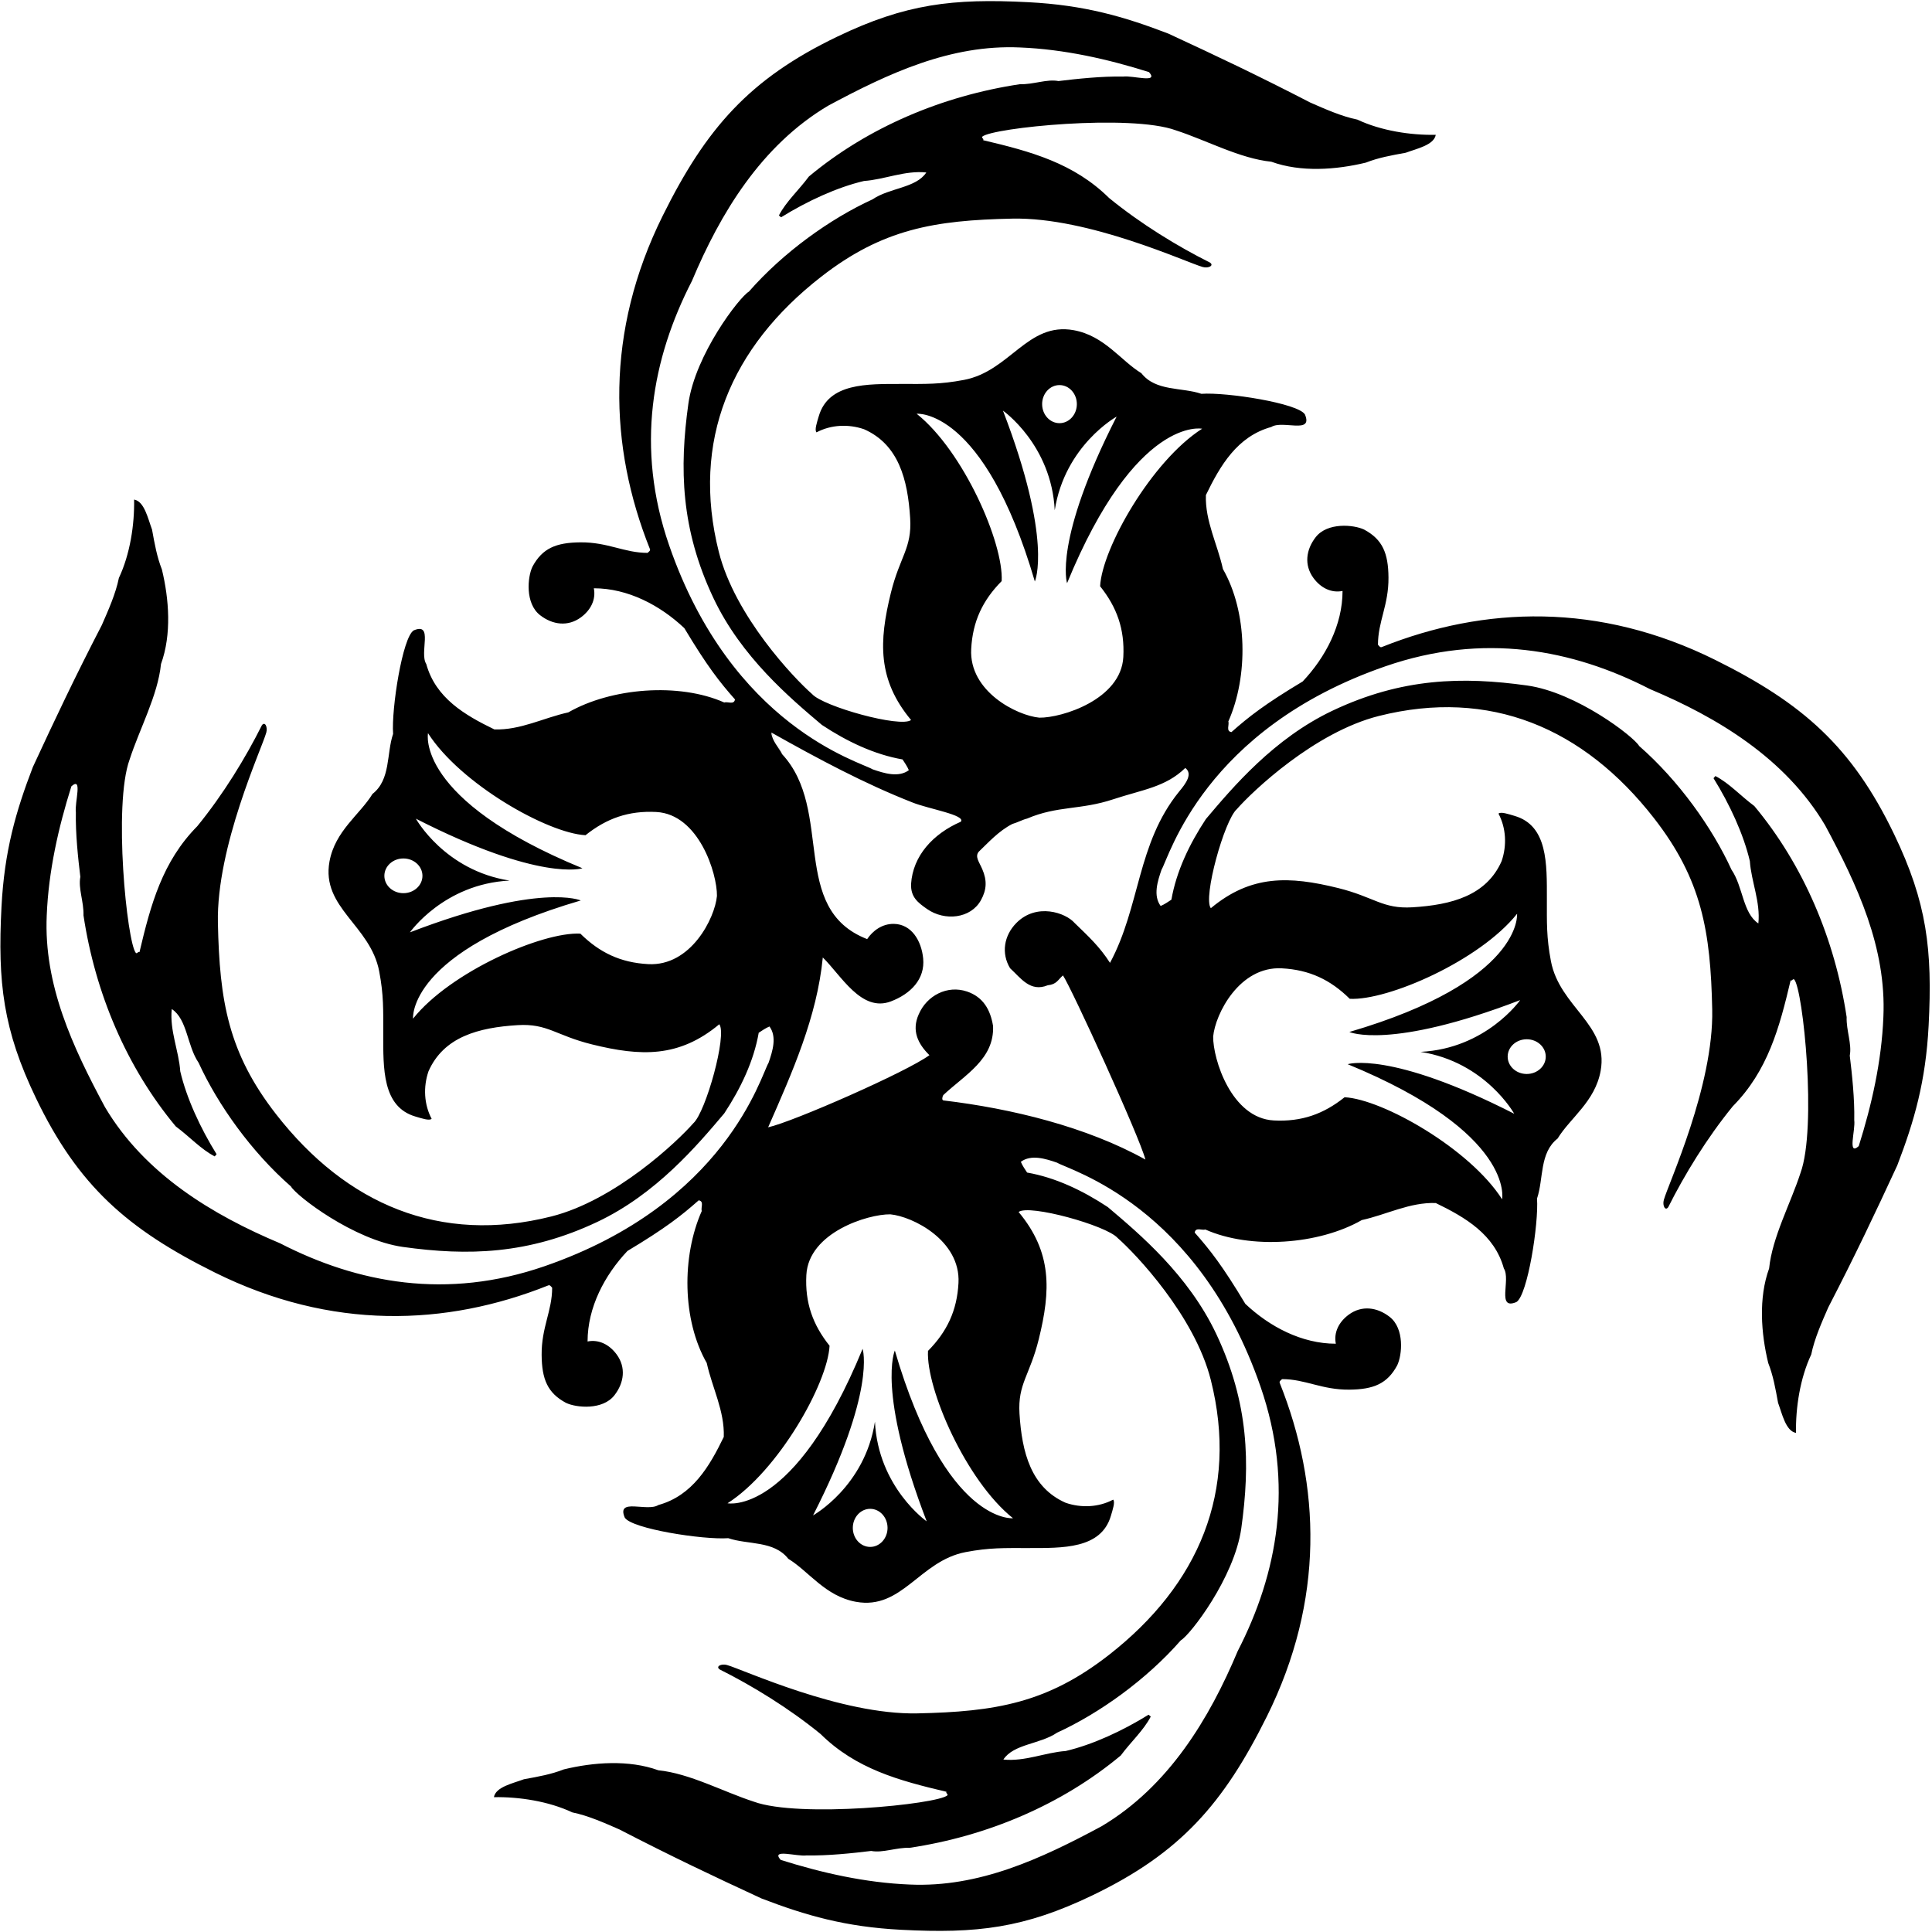 <?xml version="1.0" encoding="UTF-8"?>
<svg xmlns="http://www.w3.org/2000/svg" xmlns:xlink="http://www.w3.org/1999/xlink" width="513pt" height="513pt" viewBox="0 0 513 513" version="1.1">
<g id="surface1">
<path style=" stroke:none;fill-rule:nonzero;fill:rgb(0%,0%,0%);fill-opacity:1;" d="M 502.945 221.52 C 491.734 198.223 478.629 186.742 455.473 175.238 C 424.531 159.867 394.082 160.965 366.957 171.789 C 366.48 172.027 366.242 171.551 365.887 171.195 C 365.887 165.008 368.742 160.676 368.68 153.359 C 368.629 146.863 367.094 143.234 362.215 140.617 C 359.48 139.309 352.469 138.633 349.348 142.641 C 346.754 145.98 346.254 150.059 348.754 153.469 C 350.707 156.133 353.512 157.512 356.484 156.918 C 356.484 165.961 351.965 174.527 345.898 180.949 C 335.785 187.02 331.621 190.289 326.98 194.395 C 325.453 194.16 326.477 192.414 326.156 191.57 C 331.5 179.555 331.258 162.504 324.719 151.09 C 323.293 144.547 319.961 138.359 320.199 131.457 C 324.008 123.605 328.527 115.871 337.57 113.371 C 340.543 111.469 348.754 115.395 346.492 110.043 C 344.707 107.066 325.672 104.094 319.008 104.57 C 313.773 102.785 306.875 103.973 303.066 99.098 C 297.594 95.766 293.273 89.152 285.102 87.676 C 272.82 85.453 268.215 98.559 255.953 100.879 C 249.602 102.082 245.781 101.949 239.414 101.949 C 230.203 101.949 219.984 101.676 217.406 110.52 C 216.934 112.137 216.215 114.207 216.809 114.801 C 220.617 112.777 225.258 112.539 229.422 113.969 C 238.582 118.012 241.039 127.266 241.676 137.645 C 242.164 145.586 238.938 147.758 236.559 157.395 C 233.359 170.348 232.988 180.477 241.914 191.184 C 239.176 193.324 218.594 187.613 215.621 184.281 C 210.859 180.117 195.168 163.629 190.871 146.566 C 183.457 117.102 194.023 92.207 217.988 73.527 C 234.328 60.793 248.09 58.48 268.801 58.051 C 289.145 57.625 315.082 69.711 319.367 70.898 C 320.887 71.32 322.445 70.496 321.27 69.711 C 312.703 65.426 302.949 59.477 294.5 52.578 C 285.102 43.297 273.68 40.203 261.066 37.23 C 261.305 36.754 260.594 36.754 260.828 36.277 C 263.566 33.898 300.211 30.211 312.227 34.609 C 320.316 37.23 329.242 42.105 337.57 42.941 C 345.422 45.797 354.82 45.082 362.672 43.18 C 366.004 41.867 369.336 41.273 373.262 40.559 C 376.117 39.488 380.758 38.535 381.234 35.801 C 374.57 35.922 366.719 34.73 360.414 31.758 C 356.246 30.922 351.727 28.898 347.922 27.234 C 334.117 20.098 323.055 14.859 310.203 8.914 C 298.426 4.391 287.902 1.352 273.086 0.586 C 252.98 -0.457 240.426 1.016 222.281 9.746 C 198.984 20.953 187.504 34.059 176.004 57.219 C 160.629 88.156 161.723 118.609 172.551 145.734 C 172.789 146.211 172.312 146.449 171.957 146.805 C 165.77 146.805 161.438 143.949 154.117 144.008 C 147.625 144.062 143.996 145.598 141.379 150.477 C 140.07 153.211 139.395 160.223 143.402 163.344 C 146.738 165.938 150.816 166.438 154.23 163.938 C 156.891 161.984 158.273 159.18 157.68 156.203 C 166.723 156.203 175.289 160.727 181.711 166.793 C 187.781 176.906 191.051 181.07 195.156 185.711 C 194.922 187.242 193.164 186.203 192.32 186.535 C 180.305 181.191 162.312 182.621 150.898 189.16 C 144.355 190.59 138.168 193.918 131.266 193.68 C 123.414 189.875 115.68 185.352 113.184 176.312 C 111.277 173.336 115.203 165.129 109.852 167.387 C 106.879 169.172 103.902 188.207 104.379 194.871 C 102.594 200.105 103.785 207.008 98.906 210.812 C 95.574 216.285 88.961 220.609 87.484 228.777 C 85.266 241.062 98.367 245.664 100.691 257.93 C 101.895 264.277 101.762 268.102 101.762 274.465 C 101.762 283.676 101.484 293.898 110.328 296.477 C 111.945 296.949 114.016 297.664 114.609 297.07 C 112.59 293.262 112.352 288.621 113.777 284.461 C 117.824 275.297 127.074 272.84 137.453 272.203 C 145.395 271.719 147.566 274.941 157.203 277.32 C 170.156 280.52 180.285 280.891 190.992 271.969 C 193.133 274.703 187.422 295.285 184.09 298.262 C 179.926 303.02 163.438 318.715 146.379 323.008 C 116.91 330.426 92.016 319.855 73.336 295.895 C 60.602 279.551 58.293 265.789 57.859 245.078 C 57.434 224.734 69.52 198.797 70.707 194.516 C 71.129 192.996 70.305 191.438 69.52 192.609 C 65.234 201.176 59.285 210.934 52.387 219.379 C 43.105 228.777 40.012 240.199 37.039 252.812 C 36.562 252.574 36.562 253.285 36.086 253.051 C 33.707 250.312 30.02 213.668 34.422 201.652 C 37.039 193.562 41.918 184.641 42.75 176.312 C 45.605 168.461 44.891 159.059 42.988 151.207 C 41.68 147.875 41.082 144.547 40.371 140.617 C 39.297 137.762 38.348 133.121 35.609 132.648 C 35.73 139.309 34.539 147.16 31.566 153.469 C 30.734 157.633 28.711 162.152 27.043 165.961 C 19.906 179.762 14.672 190.824 8.723 203.676 C 4.199 215.453 1.16 225.98 0.395 240.797 C -0.648 260.902 0.828 273.453 9.555 291.598 C 20.766 314.898 33.871 326.375 57.027 337.879 C 87.969 353.25 118.418 352.156 145.543 341.328 C 146.02 341.09 146.258 341.566 146.613 341.926 C 146.613 348.109 143.758 352.445 143.82 359.762 C 143.871 366.254 145.406 369.883 150.285 372.5 C 153.02 373.809 160.031 374.488 163.152 370.477 C 165.746 367.141 166.246 363.062 163.746 359.652 C 161.793 356.988 158.988 355.605 156.016 356.199 C 156.016 347.16 160.535 338.594 166.602 332.168 C 176.715 326.102 180.879 322.828 185.52 318.723 C 187.047 318.961 186.023 320.703 186.344 321.547 C 181 333.562 181.121 350.496 187.66 361.91 C 189.09 368.453 192.422 374.641 192.184 381.543 C 188.375 389.395 183.855 397.129 174.812 399.629 C 171.836 401.531 163.629 397.605 165.887 402.961 C 167.672 405.934 186.711 408.906 193.371 408.43 C 198.605 410.215 205.508 409.027 209.312 413.902 C 214.785 417.234 219.109 423.848 227.281 425.324 C 239.562 427.543 244.164 414.441 256.43 412.121 C 262.777 410.918 266.602 411.051 272.965 411.051 C 282.176 411.051 292.398 411.324 294.977 402.48 C 295.449 400.863 296.164 398.793 295.57 398.199 C 291.766 400.223 287.125 400.461 282.961 399.031 C 273.801 394.988 271.344 385.734 270.703 375.355 C 270.219 367.414 273.441 365.242 275.82 355.605 C 279.02 342.652 279.391 332.523 270.469 321.816 C 273.203 319.676 293.785 325.387 296.762 328.719 C 301.52 332.883 317.215 349.371 321.508 366.434 C 328.926 395.898 318.355 420.793 294.395 439.473 C 278.055 452.207 264.293 454.52 243.578 454.949 C 223.234 455.375 197.297 443.289 193.016 442.102 C 191.496 441.68 189.938 442.504 191.109 443.289 C 199.676 447.574 209.434 453.523 217.879 460.422 C 227.281 469.703 238.699 472.797 251.312 475.77 C 251.074 476.246 251.789 476.246 251.551 476.723 C 248.812 479.102 212.172 482.789 200.152 478.391 C 192.062 475.77 183.141 470.895 174.812 470.059 C 166.961 467.207 157.559 467.918 149.707 469.824 C 146.379 471.133 143.047 471.727 139.117 472.441 C 136.266 473.512 131.621 474.461 131.148 477.199 C 137.809 477.082 145.664 478.27 151.969 481.242 C 156.133 482.078 160.652 484.098 164.461 485.766 C 178.262 492.902 189.328 498.141 202.176 504.086 C 213.953 508.609 224.48 511.648 239.297 512.414 C 259.402 513.457 271.957 511.984 290.098 503.254 C 313.398 492.043 324.875 478.941 336.379 455.781 C 351.75 424.844 350.656 394.391 339.828 367.266 C 339.594 366.789 340.066 366.551 340.426 366.195 C 346.613 366.195 350.945 369.051 358.262 368.992 C 364.754 368.938 368.383 367.402 371.004 362.523 C 372.309 359.789 372.988 352.777 368.98 349.656 C 365.641 347.062 361.562 346.562 358.152 349.062 C 355.488 351.016 354.105 353.82 354.703 356.797 C 345.66 356.797 337.094 352.273 330.668 346.207 C 324.602 336.094 321.328 331.93 317.227 327.289 C 317.461 325.762 319.203 326.785 320.047 326.469 C 332.066 331.809 350.188 330.496 361.602 323.961 C 368.145 322.531 374.332 319.199 381.234 319.438 C 389.086 323.246 396.82 327.766 399.316 336.809 C 401.223 339.781 397.297 347.992 402.648 345.73 C 405.621 343.945 408.598 324.91 408.121 318.246 C 409.906 313.012 408.719 306.113 413.594 302.305 C 416.926 296.832 423.539 292.512 425.016 284.34 C 427.234 272.059 414.133 267.453 411.809 255.191 C 410.605 248.84 410.738 245.02 410.738 238.652 C 410.738 229.445 411.016 219.223 402.172 216.645 C 400.555 216.172 398.484 215.453 397.891 216.047 C 399.914 219.855 400.148 224.496 398.723 228.66 C 394.676 237.82 385.426 240.277 375.047 240.914 C 367.105 241.402 364.934 238.18 355.297 235.797 C 342.344 232.602 332.215 232.23 321.508 241.152 C 319.367 238.414 325.078 217.832 328.406 214.859 C 332.574 210.102 349.062 194.406 366.121 190.113 C 395.59 182.695 420.484 193.262 439.164 217.227 C 451.898 233.566 454.207 247.328 454.641 268.039 C 455.066 288.383 442.98 314.32 441.793 318.605 C 441.371 320.125 442.191 321.684 442.98 320.508 C 447.266 311.941 453.215 302.188 460.113 293.738 C 469.395 284.34 472.488 272.918 475.461 260.309 C 475.938 260.547 475.938 259.832 476.414 260.07 C 478.793 262.805 482.48 299.449 478.078 311.465 C 475.461 319.559 470.586 328.48 469.75 336.809 C 466.895 344.66 467.609 354.059 469.512 361.91 C 470.82 365.242 471.414 368.574 472.129 372.5 C 473.199 375.355 474.152 379.996 476.891 380.473 C 476.77 373.809 477.961 365.957 480.934 359.652 C 481.77 355.488 483.789 350.965 485.453 347.16 C 492.594 333.359 497.828 322.293 503.777 309.445 C 508.301 297.664 511.34 287.141 512.105 272.324 C 513.148 252.219 511.672 239.664 502.945 221.52 Z M 102.059 232.555 C 102.059 230.012 104.32 227.945 107.113 227.945 C 109.906 227.945 112.172 230.012 112.172 232.555 C 112.172 235.102 109.906 237.164 107.113 237.164 C 104.32 237.164 102.059 235.102 102.059 232.555 Z M 172.145 256.004 C 164.777 255.617 159.203 252.941 154.105 247.91 C 144.004 247.379 119.621 258.016 109.676 270.48 C 109.676 270.48 107.988 252.641 154.211 239.098 C 154.211 239.098 143.504 234.25 108.852 247.562 C 108.852 247.562 117.863 234.691 135.305 233.82 C 118.051 231.129 110.434 217.387 110.434 217.387 C 143.504 234.25 154.656 230.547 154.656 230.547 C 110.105 212.246 113.648 194.68 113.648 194.68 C 122.234 208.113 145.375 221.242 155.473 221.77 C 161.07 217.301 166.895 215.223 174.262 215.605 C 185.551 216.199 190.445 231.941 190.371 237.895 C 189.82 243.824 183.434 256.594 172.145 256.004 Z M 410.441 280.562 C 410.441 283.109 408.18 285.172 405.387 285.172 C 402.594 285.172 400.328 283.109 400.328 280.562 C 400.328 278.016 402.594 275.953 405.387 275.953 C 408.18 275.953 410.441 278.016 410.441 280.562 Z M 340.355 257.117 C 347.723 257.504 353.297 260.176 358.395 265.211 C 368.496 265.738 392.879 255.102 402.824 242.637 C 402.824 242.637 404.512 260.477 358.289 274.02 C 358.289 274.02 368.996 278.871 403.648 265.555 C 403.648 265.555 394.637 278.426 377.195 279.301 C 394.449 281.992 402.066 295.734 402.066 295.734 C 368.996 278.871 357.844 282.574 357.844 282.574 C 402.395 300.875 398.852 318.441 398.852 318.441 C 390.266 305.004 367.125 291.879 357.027 291.348 C 351.43 295.82 345.605 297.898 338.238 297.512 C 326.949 296.922 322.055 281.176 322.129 275.223 C 322.68 269.293 329.066 256.523 340.355 257.117 Z M 281.324 102.25 C 283.871 102.25 285.934 104.512 285.934 107.305 C 285.934 110.098 283.871 112.363 281.324 112.363 C 278.777 112.363 276.715 110.098 276.715 107.305 C 276.715 104.512 278.777 102.25 281.324 102.25 Z M 274.781 154.398 C 274.781 154.398 279.633 143.691 266.316 109.039 C 266.316 109.039 279.188 118.055 280.062 135.496 C 282.754 118.242 296.496 110.621 296.496 110.621 C 279.633 143.691 283.336 154.848 283.336 154.848 C 301.637 110.297 319.199 113.836 319.199 113.836 C 305.766 122.426 292.637 145.566 292.109 155.664 C 296.582 161.262 298.66 167.086 298.273 174.453 C 297.68 185.742 281.938 190.637 275.984 190.562 C 270.055 190.012 257.285 183.625 257.879 172.336 C 258.262 164.969 260.938 159.391 265.973 154.297 C 266.5 144.195 255.863 119.812 243.398 109.863 C 243.398 109.863 261.238 108.18 274.781 154.398 Z M 177.668 144.781 C 168.688 118.812 173.145 95.172 183.734 74.586 C 191.23 56.742 202.059 38.656 219.902 28.066 C 235.848 19.504 252.383 11.77 270.824 12.602 C 282.602 13.078 294.145 15.695 305.09 19.145 C 307.828 22.223 300.805 19.977 298.188 20.336 C 292.598 20.215 285.934 20.93 281.055 21.523 C 277.965 20.93 274.395 22.477 270.824 22.355 C 250.242 25.449 230.492 33.777 214.785 46.867 C 212.051 50.555 208.719 53.527 206.816 57.219 C 207.055 57.336 207.172 57.574 207.41 57.691 C 214.312 53.41 222.281 49.723 229.422 48.055 C 234.773 47.699 240.246 45.199 245.961 45.797 C 243.223 49.961 236.203 49.84 231.684 52.934 C 220.496 58.051 208.004 66.973 198.844 77.441 C 196.348 78.871 184.609 94.129 182.781 107.188 C 180.379 124.367 180.762 140.465 189.445 158.82 C 196.836 174.441 209.789 185.352 218.238 192.492 C 224.898 196.895 232.156 200.344 239.652 201.652 C 240.062 202.273 240.949 203.559 241.32 204.508 C 238.582 206.531 234.773 205.34 231.684 204.27 C 228.352 202.246 194.324 192.969 177.668 144.781 Z M 144.594 336.215 C 118.621 345.191 94.98 340.734 74.398 330.145 C 56.551 322.648 38.465 311.824 27.879 293.977 C 19.312 278.035 11.578 261.496 12.41 243.055 C 12.887 231.277 15.504 219.738 18.953 208.789 C 22.031 206.051 19.785 213.074 20.145 215.691 C 20.023 221.281 20.738 227.945 21.332 232.824 C 20.738 235.918 22.285 239.488 22.168 243.055 C 25.262 263.641 33.59 283.387 46.676 299.094 C 50.363 301.828 53.34 305.16 57.027 307.062 C 57.145 306.828 57.383 306.707 57.504 306.469 C 53.219 299.57 49.531 291.598 47.863 284.461 C 47.508 279.105 45.012 273.633 45.605 267.922 C 49.77 270.656 49.648 277.68 52.742 282.199 C 57.859 293.383 66.781 305.875 77.254 315.035 C 78.68 317.535 93.938 329.27 106.996 331.098 C 124.176 333.5 140.277 333.117 158.633 324.434 C 174.25 317.047 185.164 304.09 192.301 295.645 C 196.703 288.98 200.152 281.723 201.461 274.227 C 202.086 273.816 203.367 272.93 204.316 272.562 C 206.34 275.297 205.148 279.105 204.078 282.199 C 202.059 285.531 192.777 319.559 144.594 336.215 Z M 231.059 410.75 C 228.512 410.75 226.445 408.488 226.445 405.695 C 226.445 402.902 228.512 400.637 231.059 400.637 C 233.602 400.637 235.668 402.902 235.668 405.695 C 235.668 408.488 233.602 410.75 231.059 410.75 Z M 237.602 358.602 C 237.602 358.602 232.75 369.309 246.062 403.961 C 246.062 403.961 233.191 394.945 232.32 377.504 C 229.629 394.758 215.887 402.379 215.887 402.379 C 232.75 369.309 229.047 358.152 229.047 358.152 C 210.746 402.703 193.18 399.16 193.18 399.16 C 206.617 390.574 219.742 367.434 220.273 357.336 C 215.801 351.738 213.723 345.914 214.109 338.547 C 214.699 327.258 230.445 322.367 236.398 322.438 C 242.324 322.988 255.098 329.375 254.504 340.664 C 254.117 348.031 251.441 353.609 246.41 358.703 C 245.883 368.805 256.516 393.188 268.98 403.137 C 268.98 403.137 251.141 404.82 237.602 358.602 Z M 250.48 292.191 C 250.004 292.074 250.242 291.121 250.48 290.766 C 256.191 285.41 264.043 281.246 263.688 272.441 C 262.973 268.039 261.02 264.727 256.785 263.281 C 251.539 261.492 246.078 264.352 243.938 269.348 C 242.031 273.633 243.699 277.141 246.789 280.176 C 240.844 284.578 210.504 297.902 203.961 299.332 C 210.387 284.695 216.93 270.062 218.477 254.238 C 223.355 258.996 228.719 268.883 236.559 265.898 C 241.766 263.918 245.672 260.02 245.125 254.477 C 244.668 249.824 242.066 245.422 237.395 245.316 C 234.191 245.242 231.684 247.219 230.254 249.359 C 209.434 241.27 221.57 215.215 207.648 200.227 C 206.695 198.32 205.031 196.773 204.793 194.516 L 206.242 197.375 L 204.828 194.516 C 217.324 201.535 229.539 208.078 242.27 213.074 C 246.566 214.809 256.547 216.406 255.121 218.191 C 247.742 221.402 242.391 227.23 241.914 234.727 C 241.797 238.18 243.66 239.629 246.195 241.391 C 250.832 244.613 257.742 243.953 260.473 239.012 C 262.023 236.203 262.094 233.746 260.828 230.801 C 259.988 228.844 258.809 227.469 259.879 226.16 C 262.379 223.781 265.113 220.688 268.801 218.785 C 269.992 218.473 271.578 217.617 272.727 217.355 C 280.816 213.906 286.906 215.117 295.57 212.242 C 303.301 209.676 309.492 209.027 314.727 203.914 C 316.75 205.461 314.941 207.988 313.062 210.219 C 301.879 224.02 302.812 240.645 294.738 255.668 C 292.004 251.383 289.027 248.648 285.34 245.078 C 282.961 242.344 275.227 239.664 269.871 245.078 C 266.547 248.441 265.828 253.168 268.207 257.094 C 271.062 259.711 273.562 263.52 278.199 261.617 C 280.578 261.379 280.879 260.188 282.246 258.996 C 284.387 262.094 302.59 301.828 304.137 307.898 C 288.551 299.211 268.562 294.336 250.48 292.191 Z M 334.715 368.219 C 343.691 394.188 339.234 417.832 328.645 438.414 C 321.152 456.258 310.324 474.344 292.477 484.934 C 276.535 493.5 259.996 501.23 241.559 500.398 C 229.777 499.922 218.238 497.305 207.293 493.855 C 204.555 490.777 211.574 493.023 214.191 492.664 C 219.785 492.785 226.445 492.07 231.324 491.477 C 234.418 492.07 237.988 490.523 241.559 490.645 C 262.141 487.551 281.891 479.223 297.594 466.133 C 300.328 462.445 303.66 459.473 305.566 455.781 C 305.328 455.664 305.207 455.426 304.969 455.309 C 298.07 459.59 290.098 463.277 282.961 464.945 C 277.605 465.301 272.133 467.801 266.422 467.207 C 269.16 463.039 276.18 463.16 280.699 460.066 C 291.883 454.949 304.375 446.027 313.535 435.559 C 316.035 434.129 327.773 418.871 329.598 405.812 C 332 388.633 331.617 372.535 322.938 354.18 C 315.547 338.559 302.59 327.648 294.145 320.508 C 287.48 316.105 280.223 312.656 272.727 311.348 C 272.316 310.727 271.43 309.441 271.062 308.492 C 273.801 306.469 277.605 307.66 280.699 308.73 C 284.031 310.754 318.059 320.031 334.715 368.219 Z M 500.09 270.062 C 499.613 281.844 496.996 293.383 493.547 304.328 C 490.469 307.066 492.715 300.047 492.355 297.426 C 492.477 291.836 491.762 285.172 491.164 280.297 C 491.762 277.203 490.215 273.633 490.336 270.062 C 487.238 249.48 478.91 229.73 465.824 214.027 C 462.137 211.289 459.16 207.957 455.473 206.055 C 455.355 206.293 455.117 206.41 454.996 206.648 C 459.281 213.551 462.969 221.52 464.637 228.66 C 464.992 234.016 467.488 239.488 466.895 245.195 C 462.73 242.461 462.852 235.441 459.758 230.922 C 454.641 219.738 445.719 207.242 435.246 198.082 C 433.82 195.586 418.562 183.848 405.504 182.02 C 388.324 179.617 372.223 180 353.867 188.684 C 338.25 196.074 327.34 209.027 320.199 217.477 C 315.797 224.141 312.348 231.395 311.039 238.891 C 310.414 239.301 309.133 240.191 308.184 240.559 C 306.16 237.82 307.352 234.016 308.422 230.922 C 310.441 227.59 319.723 193.562 367.906 176.906 C 393.879 167.93 417.52 172.387 438.105 182.973 C 455.949 190.469 474.035 201.297 484.621 219.141 C 493.188 235.086 500.922 251.621 500.09 270.062 "/>
<path style=" stroke:none;fill-rule:nonzero;fill:rgb(0%,0%,0%);fill-opacity:1;" d="M 206.242 197.375 L 207.648 200.227 L 207.688 200.227 L 206.242 197.375 "/>
</g>
</svg>
